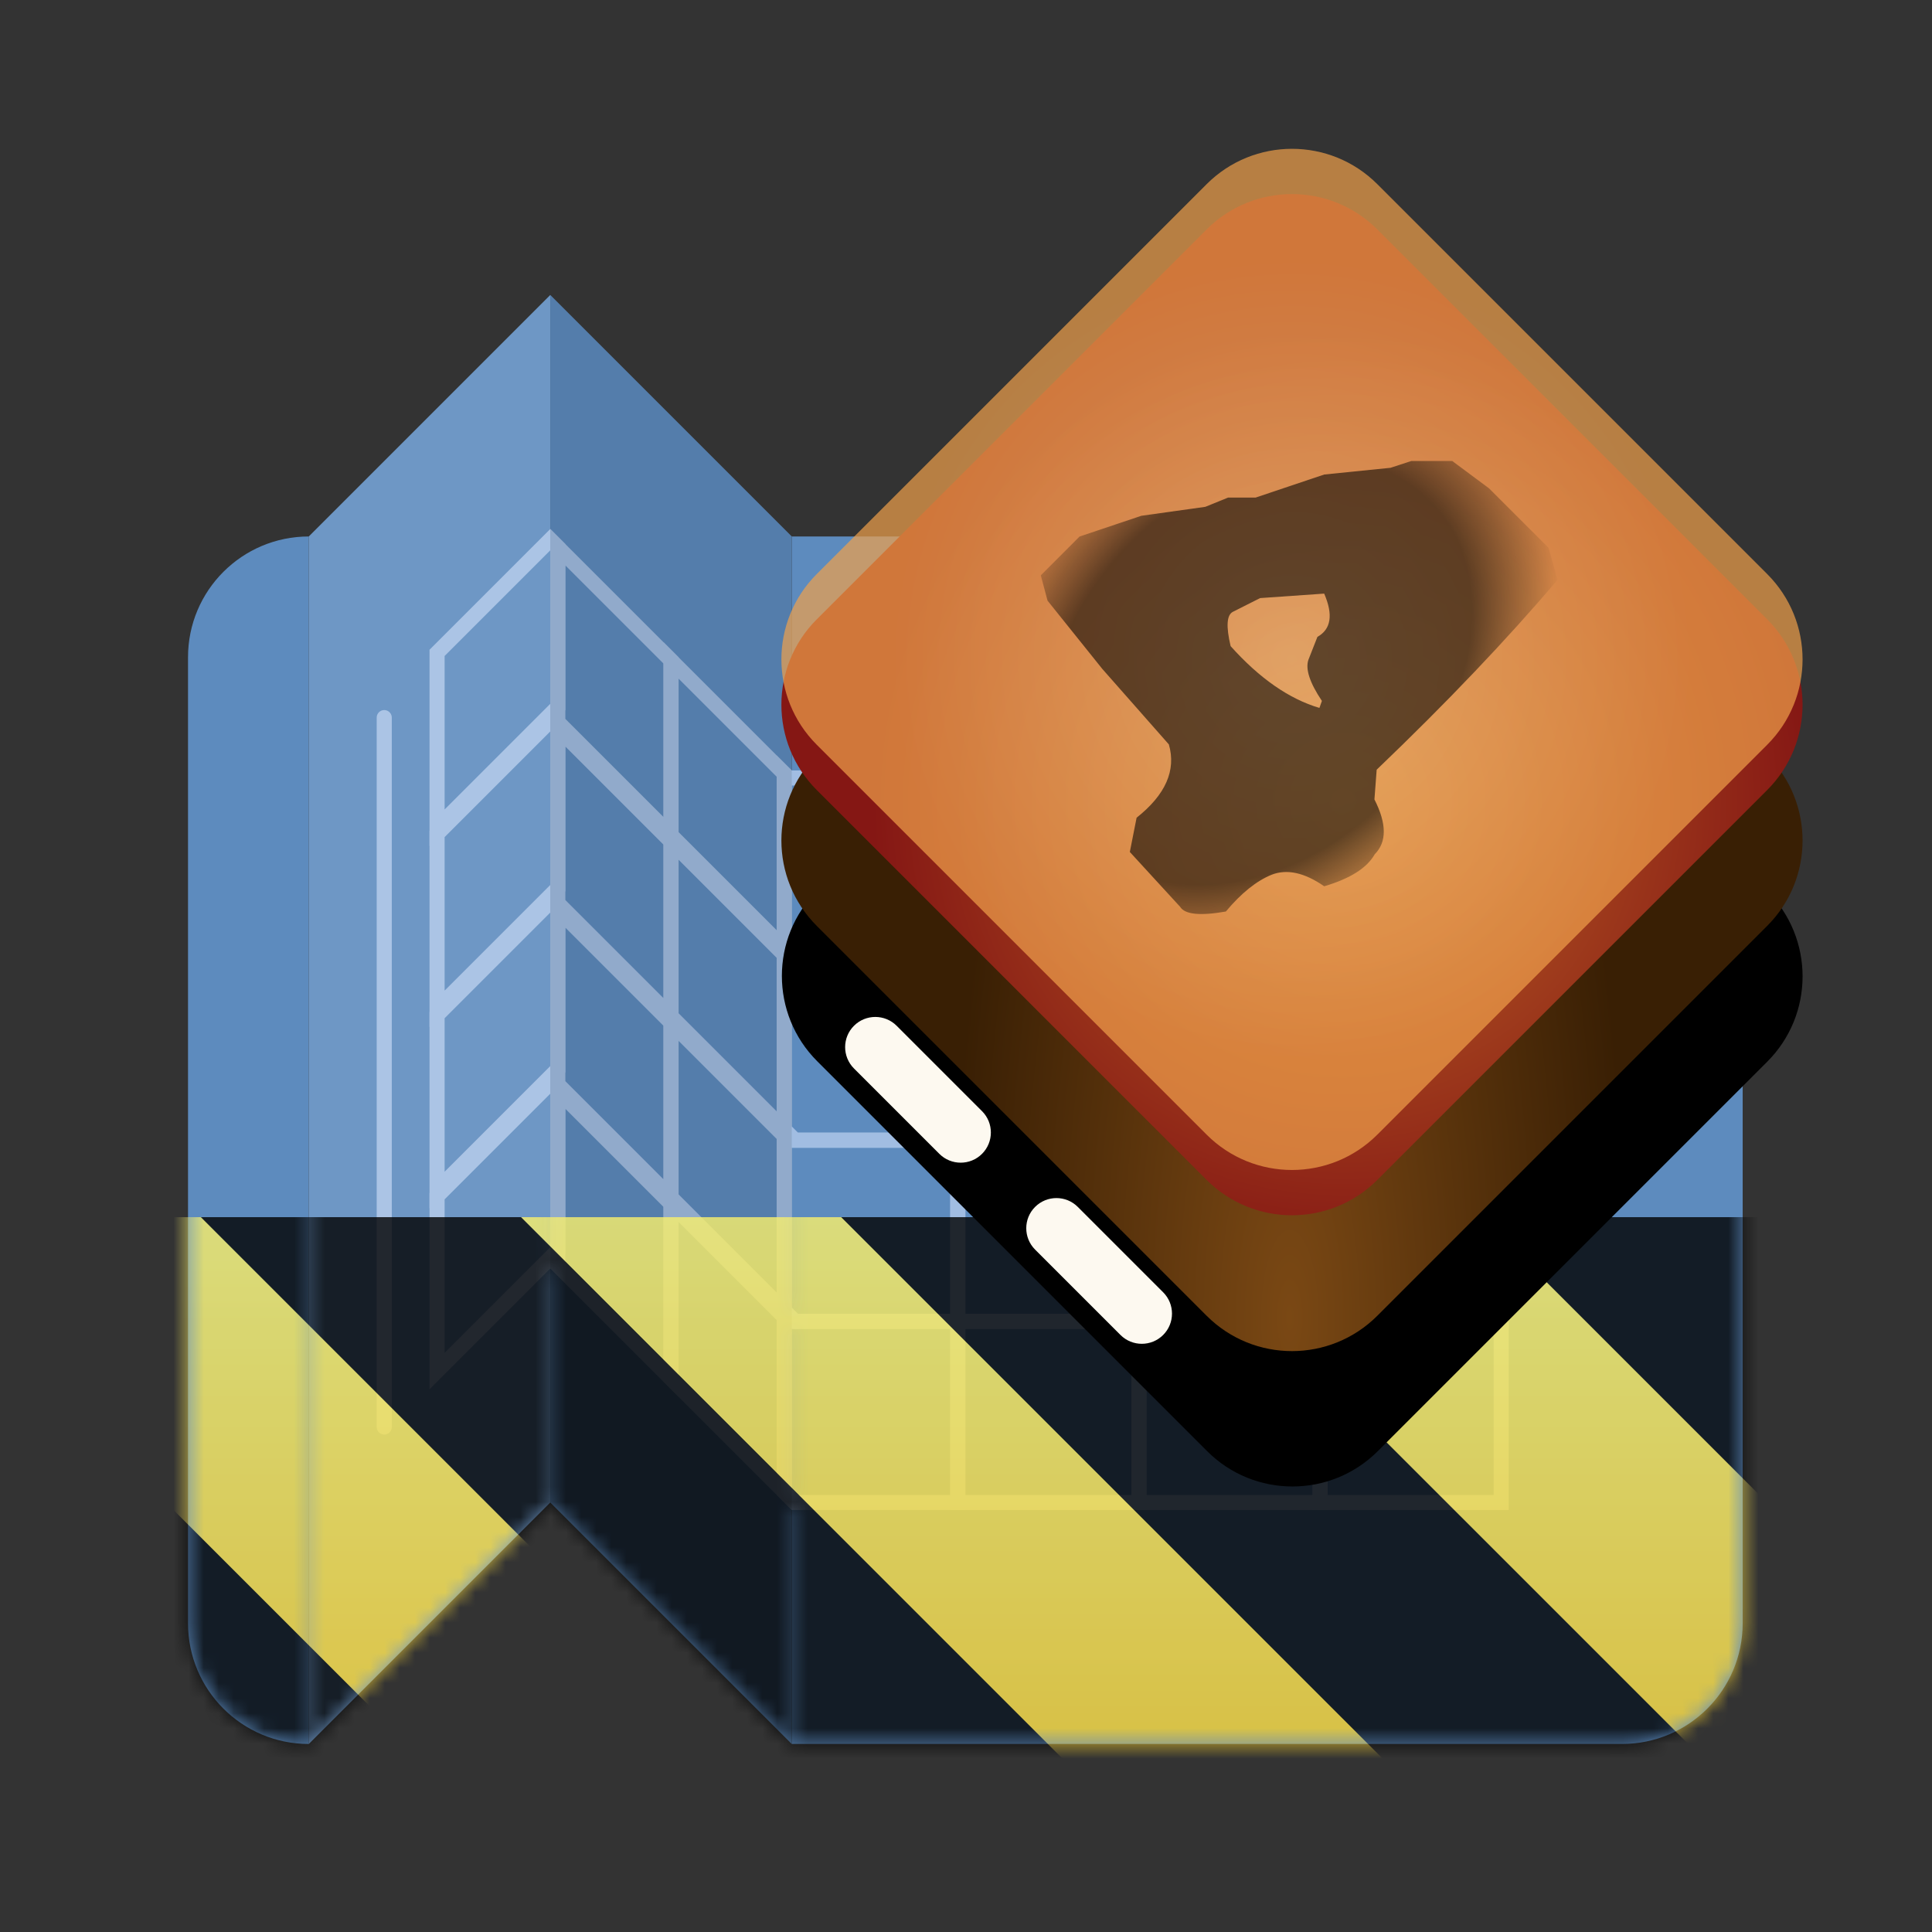 <?xml version="1.0" encoding="UTF-8" standalone="no"?>
<svg
   height="128px"
   viewBox="0 0 128 128"
   width="128px"
   version="1.1"
   id="svg101"
   sodipodi:docname="com.github.kinten108101.SteamVPK.Devel.svg"
   inkscape:version="1.3 (0e150ed6c4, 2023-07-21)"
   xmlns:inkscape="http://www.inkscape.org/namespaces/inkscape"
   xmlns:sodipodi="http://sodipodi.sourceforge.net/DTD/sodipodi-0.dtd"
   xmlns="http://www.w3.org/2000/svg"
   xmlns:svg="http://www.w3.org/2000/svg">
  <rect x="0" y="0" width="128" height="128" fill="#333333" stroke="none"/>
  <defs
     id="defs101" />
  <sodipodi:namedview
     id="namedview101"
     pagecolor="#ffffff"
     bordercolor="#000000"
     borderopacity="0.25"
     inkscape:showpageshadow="2"
     inkscape:pageopacity="0.0"
     inkscape:pagecheckerboard="0"
     inkscape:deskcolor="#d1d1d1"
     inkscape:zoom="6.9453125"
     inkscape:cx="64"
     inkscape:cy="64"
     inkscape:window-width="1920"
     inkscape:window-height="998"
     inkscape:window-x="0"
     inkscape:window-y="0"
     inkscape:window-maximized="1"
     inkscape:current-layer="svg101" />
  <filter
     id="a"
     height="1"
     width="1"
     x="0"
     y="0">
    <feColorMatrix
       color-interpolation-filters="sRGB"
       values="0 0 0 0 1 0 0 0 0 1 0 0 0 0 1 0 0 0 1 0"
       id="feColorMatrix1" />
  </filter>
  <radialGradient
     id="b"
     cx="0"
     cy="0"
     gradientTransform="matrix(-0 -69 22.37 -0 85.456 87.545)"
     gradientUnits="userSpaceOnUse"
     r="1">
    <stop
       offset="0"
       stop-color="#7a4814"
       id="stop1" />
    <stop
       offset="1"
       stop-color="#391f04"
       id="stop2" />
  </radialGradient>
  <radialGradient
     id="c"
     cx="0"
     cy="0"
     gradientTransform="matrix(-3.5 31 -31 -3.5 88.956 53.045)"
     gradientUnits="userSpaceOnUse"
     r="1">
    <stop
       offset="0"
       stop-color="#c06b27"
       id="stop3" />
    <stop
       offset="1"
       stop-color="#851714"
       id="stop4" />
  </radialGradient>
  <radialGradient
     id="d"
     cx="0"
     cy="0"
     gradientTransform="matrix(18.571 18.571 -18.571 18.571 85.598 43.687)"
     gradientUnits="userSpaceOnUse"
     r="1">
    <stop
       offset="0"
       stop-color="#f7c482"
       stop-opacity="0.698"
       id="stop5" />
    <stop
       offset="1"
       stop-color="#f0a04b"
       stop-opacity="0.698"
       id="stop6" />
  </radialGradient>
  <radialGradient
     id="e"
     cx="0"
     cy="0"
     gradientTransform="matrix(-15.91 15.91 -12.021 -12.021 83.387 44.476)"
     gradientUnits="userSpaceOnUse"
     r="1">
    <stop
       offset="0.707"
       stop-opacity="0.569"
       id="stop7" />
    <stop
       offset="1"
       stop-opacity="0"
       id="stop8" />
  </radialGradient>
  <clipPath
     id="f">
    <rect
       height="128"
       width="128"
       id="rect8" />
  </clipPath>
  <clipPath
     id="g">
    <rect
       height="128"
       width="128"
       id="rect9" />
  </clipPath>
  <mask
     id="h">
    <g
       filter="url(#a)"
       id="g52">
      <g
         clip-path="url(#g)"
         filter="url(#a)"
         id="g51">
        <g
           clip-path="url(#f)"
           id="g50">
          <path
             d="m 52.457 35.543 h 55 c 4.418 0 8 3.582 8 8 v 64 c 0 4.418 -3.582 8 -8 8 h -55 z m 0 0"
             fill="#5d8bbe"
             id="path9" />
          <path
             d="m 36.457 19.543 l 16 16 v 80 l -16 -16 z m 0 0"
             fill="#5d8bbe"
             id="path10" />
          <path
             d="m 36.457 19.543 l -16 16 v 80 l 16 -16 z m 0 0"
             fill="#5d8bbe"
             id="path11" />
          <path
             d="m 12.457 43.543 c 0 -4.418 3.582 -8 8 -8 v 80 c -4.418 0 -8 -3.582 -8 -8 z m 0 0"
             fill="#5d8bbe"
             id="path12" />
          <path
             d="m 83.001 82.998 h 12 v 12 h -12 z m 0 0"
             fill="none"
             stroke="#a1bde2"
             transform="matrix(1 0 0 1 4.456 4.545)"
             id="path13" />
          <path
             d="m 83.001 70.998 h 12 v 12 h -12 z m 0 0"
             fill="none"
             stroke="#a1bde2"
             transform="matrix(1 0 0 1 4.456 4.545)"
             id="path14" />
          <path
             d="m 83.001 58.998 h 12 v 12 h -12 z m 0 0"
             fill="none"
             stroke="#a1bde2"
             transform="matrix(1 0 0 1 4.456 4.545)"
             id="path15" />
          <path
             d="m 83.001 46.998 h 12 v 12 h -12 z m 0 0"
             fill="none"
             stroke="#a1bde2"
             transform="matrix(1 0 0 1 4.456 4.545)"
             id="path16" />
          <path
             d="m 71.001 82.998 h 12 v 12 h -12 z m 0 0"
             fill="none"
             stroke="#a1bde2"
             transform="matrix(1 0 0 1 4.456 4.545)"
             id="path17" />
          <path
             d="m 71.001 70.998 h 12 v 12 h -12 z m 0 0"
             fill="none"
             stroke="#a1bde2"
             transform="matrix(1 0 0 1 4.456 4.545)"
             id="path18" />
          <path
             d="m 71.001 58.998 h 12 v 12 h -12 z m 0 0"
             fill="none"
             stroke="#a1bde2"
             transform="matrix(1 0 0 1 4.456 4.545)"
             id="path19" />
          <path
             d="m 71.001 46.998 h 12 v 12 h -12 z m 0 0"
             fill="none"
             stroke="#a1bde2"
             transform="matrix(1 0 0 1 4.456 4.545)"
             id="path20" />
          <path
             d="m 59.001 82.998 h 12 v 12 h -12 z m 0 0"
             fill="none"
             stroke="#a1bde2"
             transform="matrix(1 0 0 1 4.456 4.545)"
             id="path21" />
          <path
             d="m 59.001 70.998 h 12 v 12 h -12 z m 0 0"
             fill="none"
             stroke="#a1bde2"
             transform="matrix(1 0 0 1 4.456 4.545)"
             id="path22" />
          <path
             d="m 59.001 58.998 h 12 v 12 h -12 z m 0 0"
             fill="none"
             stroke="#a1bde2"
             transform="matrix(1 0 0 1 4.456 4.545)"
             id="path23" />
          <path
             d="m 59.001 46.998 h 12 v 12 h -12 z m 0 0"
             fill="none"
             stroke="#a1bde2"
             transform="matrix(1 0 0 1 4.456 4.545)"
             id="path24" />
          <path
             d="m 47.646 82.854 l 0.148 0.145 h 11.207 v 12 h -10.793 l -0.707 -0.707 v -11.582 z m 0 0"
             fill="none"
             stroke="#a1bde2"
             transform="matrix(1 0 0 1 4.456 4.545)"
             id="path25" />
          <path
             d="m 40.001 86.791 v -11.582 l 7.5 7.5 v 11.582 z m 0 0"
             fill="none"
             stroke="#a1bde2"
             transform="matrix(1 0 0 1 4.456 4.545)"
             id="path26" />
          <path
             d="m 32.501 79.291 v -11.582 l 7.5 7.5 v 11.582 z m 0 0"
             fill="none"
             stroke="#a1bde2"
             transform="matrix(1 0 0 1 4.456 4.545)"
             id="path27" />
          <path
             d="m 32.001 67.209 l 0.5 0.5 v 10.582 l -8 8 v -11.582 z m 0 0"
             fill="none"
             stroke="#a1bde2"
             transform="matrix(1 0 0 1 4.456 4.545)"
             id="path28" />
          <path
             d="m 47.646 70.854 l 0.148 0.145 h 11.207 v 12 h -10.793 l -0.707 -0.707 v -11.582 z m 0 0"
             fill="none"
             stroke="#a1bde2"
             transform="matrix(1 0 0 1 4.456 4.545)"
             id="path29" />
          <path
             d="m 40.001 74.791 v -11.582 l 7.5 7.5 v 11.582 z m 0 0"
             fill="none"
             stroke="#a1bde2"
             transform="matrix(1 0 0 1 4.456 4.545)"
             id="path30" />
          <path
             d="m 32.501 67.291 v -11.582 l 7.5 7.5 v 11.582 z m 0 0"
             fill="none"
             stroke="#a1bde2"
             transform="matrix(1 0 0 1 4.456 4.545)"
             id="path31" />
          <path
             d="m 32.001 55.209 l 0.5 0.5 v 10.582 l -8 8 v -11.582 z m 0 0"
             fill="none"
             stroke="#a1bde2"
             transform="matrix(1 0 0 1 4.456 4.545)"
             id="path32" />
          <path
             d="m 47.646 58.854 l 0.148 0.145 h 11.207 v 12 h -10.793 l -0.707 -0.707 v -11.582 z m 0 0"
             fill="none"
             stroke="#a1bde2"
             transform="matrix(1 0 0 1 4.456 4.545)"
             id="path33" />
          <path
             d="m 40.001 62.791 v -11.582 l 7.5 7.5 v 11.582 z m 0 0"
             fill="none"
             stroke="#a1bde2"
             transform="matrix(1 0 0 1 4.456 4.545)"
             id="path34" />
          <path
             d="m 32.501 55.291 v -11.582 l 7.5 7.5 v 11.582 z m 0 0"
             fill="none"
             stroke="#a1bde2"
             transform="matrix(1 0 0 1 4.456 4.545)"
             id="path35" />
          <path
             d="m 32.001 43.209 l 0.5 0.5 v 10.582 l -8 8 v -11.582 z m 0 0"
             fill="none"
             stroke="#a1bde2"
             transform="matrix(1 0 0 1 4.456 4.545)"
             id="path36" />
          <path
             d="m 47.646 46.854 l 0.148 0.145 h 11.207 v 12 h -10.793 l -0.707 -0.707 v -11.582 z m 0 0"
             fill="none"
             stroke="#a1bde2"
             transform="matrix(1 0 0 1 4.456 4.545)"
             id="path37" />
          <path
             d="m 40.001 50.791 v -11.582 l 7.5 7.5 v 11.582 z m 0 0"
             fill="none"
             stroke="#a1bde2"
             transform="matrix(1 0 0 1 4.456 4.545)"
             id="path38" />
          <path
             d="m 32.501 43.291 v -11.582 l 7.5 7.5 v 11.582 z m 0 0"
             fill="none"
             stroke="#a1bde2"
             transform="matrix(1 0 0 1 4.456 4.545)"
             id="path39" />
          <path
             d="m 32.001 31.209 l 0.5 0.5 v 10.582 l -8 8 v -11.582 z m 0 0"
             fill="none"
             stroke="#a1bde2"
             transform="matrix(1 0 0 1 4.456 4.545)"
             id="path40" />
          <path
             d="m 21.001 89.998 v -47"
             fill="none"
             stroke="#a1bde2"
             stroke-linecap="round"
             transform="matrix(1 0 0 1 4.456 4.545)"
             id="path41" />
          <path
             d="m 36.457 19.543 l 16 16 v 80 l -16 -16 z m 0 0"
             fill-opacity="0.102"
             id="path42" />
          <path
             d="m 36.457 19.543 l -16 16 v 80 l 16 -16 z m 0 0"
             fill="#ffffff"
             fill-opacity="0.102"
             id="path43" />
          <path
             d="m 54.145 59 l 25.797 -25.797 c 3.125 -3.125 8.188 -3.125 11.312 0 l 25.828 25.828 c 3.125 3.125 3.125 8.188 0 11.312 l -25.797 25.797 c -3.125 3.125 -8.191 3.125 -11.312 0 l -25.828 -25.828 c -3.125 -3.121 -3.125 -8.188 0 -11.312 z m 0 0"
             id="path44" />
          <path
             d="m 54.113 50.031 l 25.828 -25.828 c 3.125 -3.125 8.188 -3.125 11.312 0 l 25.828 25.828 c 3.125 3.125 3.125 8.188 0 11.312 l -25.828 25.828 c -3.125 3.125 -8.188 3.125 -11.312 0 l -25.828 -25.828 c -3.125 -3.125 -3.125 -8.188 0 -11.312 z m 0 0"
             fill="url(#b)"
             id="path45" />
          <path
             d="m 54.113 41.031 l 25.828 -25.828 c 3.125 -3.125 8.188 -3.125 11.312 0 l 25.828 25.828 c 3.125 3.125 3.125 8.188 0 11.312 l -25.828 25.828 c -3.125 3.125 -8.188 3.125 -11.312 0 l -25.828 -25.828 c -3.125 -3.125 -3.125 -8.188 0 -11.312 z m 0 0"
             fill="url(#c)"
             id="path46" />
          <path
             d="m 54.113 38.031 l 25.828 -25.828 c 3.125 -3.125 8.188 -3.125 11.312 0 l 25.828 25.828 c 3.125 3.125 3.125 8.188 0 11.312 l -25.828 25.828 c -3.125 3.125 -8.188 3.125 -11.312 0 l -25.828 -25.828 c -3.125 -3.125 -3.125 -8.188 0 -11.312 z m 0 0"
             fill="url(#d)"
             id="path47" />
          <path
             d="m 81.68 40.535 c -0.41 0.211 -0.457 0.969 -0.148 2.273 c 1.91 2.133 3.871 3.496 5.883 4.094 l 0.164 -0.465 c -0.805 -1.203 -1.102 -2.109 -0.895 -2.719 l 0.598 -1.523 c 0.906 -0.508 1.055 -1.465 0.449 -2.867 l -4.246 0.297 z m 16.969 -8.184 l 3.945 3.941 l 0.598 2.121 c -3.336 3.934 -7.332 8.129 -11.984 12.582 l -0.148 1.969 c 0.82 1.613 0.824 2.824 0.02 3.633 c -0.512 0.906 -1.625 1.613 -3.348 2.121 c -1.305 -0.906 -2.465 -1.16 -3.48 -0.766 c -1.008 0.41 -2.02 1.223 -3.035 2.438 c -1.711 0.301 -2.723 0.195 -3.031 -0.312 l -3.332 -3.633 l 0.449 -2.27 c 1.922 -1.523 2.633 -3.145 2.137 -4.855 l -4.41 -5.004 l -3.629 -4.523 l -0.445 -1.676 l 2.566 -2.57 l 4.094 -1.375 l 4.242 -0.594 l 1.508 -0.613 h 1.824 l 4.543 -1.527 l 4.391 -0.445 l 1.375 -0.449 h 2.719 z m 0 0"
             fill="url(#e)"
             id="path48" />
          <path
             d="m 59.406 67.961 l 5.656 5.656 c 0.781 0.781 0.781 2.047 0 2.828 s -2.047 0.781 -2.828 0 l -5.656 -5.656 c -0.781 -0.781 -0.781 -2.051 0 -2.828 c 0.781 -0.781 2.047 -0.781 2.828 0 z m 0 0"
             fill="#fdf9f0"
             id="path49" />
          <path
             d="m 71.406 79.961 l 5.656 5.656 c 0.781 0.781 0.781 2.047 0 2.828 s -2.047 0.781 -2.828 0 l -5.656 -5.656 c -0.781 -0.781 -0.781 -2.051 0 -2.828 c 0.781 -0.781 2.047 -0.781 2.828 0 z m 0 0"
             fill="#fdf9f0"
             id="path50" />
        </g>
      </g>
    </g>
  </mask>
  <mask
     id="i">
    <g
       filter="url(#a)"
       id="g53">
      <rect
         fill-opacity="0.8"
         height="184.32"
         width="184.32"
         x="-28.16"
         y="-28.16"
         id="rect52" />
    </g>
  </mask>
  <linearGradient
     id="j"
     gradientTransform="matrix(0 0.37 -0.985 0 295.385 -30.36)"
     gradientUnits="userSpaceOnUse"
     x1="300"
     x2="428"
     y1="235"
     y2="235">
    <stop
       offset="0"
       stop-color="#f9f06b"
       id="stop53" />
    <stop
       offset="1"
       stop-color="#f5c211"
       id="stop54" />
  </linearGradient>
  <clipPath
     id="k">
    <rect
       height="128"
       width="128"
       id="rect54" />
  </clipPath>
  <clipPath
     id="l">
    <rect
       height="128"
       width="128"
       id="rect55" />
  </clipPath>
  <path
     d="m 52.457 35.543 h 55 c 4.418 0 8 3.582 8 8 v 64 c 0 4.418 -3.582 8 -8 8 h -55 z m 0 0"
     fill="#5d8bbe"
     id="path55" />
  <path
     d="m 36.457 19.543 l 16 16 v 80 l -16 -16 z m 0 0"
     fill="#5d8bbe"
     id="path56" />
  <path
     d="m 36.457 19.543 l -16 16 v 80 l 16 -16 z m 0 0"
     fill="#5d8bbe"
     id="path57" />
  <path
     d="m 12.457 43.543 c 0 -4.418 3.582 -8 8 -8 v 80 c -4.418 0 -8 -3.582 -8 -8 z m 0 0"
     fill="#5d8bbe"
     id="path58" />
  <g
     fill="none"
     stroke="#a1bde2"
     id="g87">
    <path
       d="m 87.457 87.543 h 12 v 12 h -12 z m 0 0"
       id="path59" />
    <path
       d="m 87.457 75.543 h 12 v 12 h -12 z m 0 0"
       id="path60" />
    <path
       d="m 87.457 63.543 h 12 v 12 h -12 z m 0 0"
       id="path61" />
    <path
       d="m 87.457 51.543 h 12 v 12 h -12 z m 0 0"
       id="path62" />
    <path
       d="m 75.457 87.543 h 12 v 12 h -12 z m 0 0"
       id="path63" />
    <path
       d="m 75.457 75.543 h 12 v 12 h -12 z m 0 0"
       id="path64" />
    <path
       d="m 75.457 63.543 h 12 v 12 h -12 z m 0 0"
       id="path65" />
    <path
       d="m 75.457 51.543 h 12 v 12 h -12 z m 0 0"
       id="path66" />
    <path
       d="m 63.457 87.543 h 12 v 12 h -12 z m 0 0"
       id="path67" />
    <path
       d="m 63.457 75.543 h 12 v 12 h -12 z m 0 0"
       id="path68" />
    <path
       d="m 63.457 63.543 h 12 v 12 h -12 z m 0 0"
       id="path69" />
    <path
       d="m 63.457 51.543 h 12 v 12 h -12 z m 0 0"
       id="path70" />
    <path
       d="m 52.102 87.398 l 0.148 0.145 h 11.207 v 12 h -10.793 l -0.707 -0.707 v -11.582 z m 0 0"
       id="path71" />
    <path
       d="m 44.457 91.336 v -11.582 l 7.5 7.5 v 11.582 z m 0 0"
       id="path72" />
    <path
       d="m 36.957 83.836 v -11.582 l 7.5 7.5 v 11.582 z m 0 0"
       id="path73" />
    <path
       d="m 36.457 71.754 l 0.5 0.5 v 10.582 l -8 8 v -11.582 z m 0 0"
       id="path74" />
    <path
       d="m 52.102 75.398 l 0.148 0.145 h 11.207 v 12 h -10.793 l -0.707 -0.707 v -11.582 z m 0 0"
       id="path75" />
    <path
       d="m 44.457 79.336 v -11.582 l 7.5 7.5 v 11.582 z m 0 0"
       id="path76" />
    <path
       d="m 36.957 71.836 v -11.582 l 7.5 7.5 v 11.582 z m 0 0"
       id="path77" />
    <path
       d="m 36.457 59.754 l 0.5 0.5 v 10.582 l -8 8 v -11.582 z m 0 0"
       id="path78" />
    <path
       d="m 52.102 63.398 l 0.148 0.145 h 11.207 v 12 h -10.793 l -0.707 -0.707 v -11.582 z m 0 0"
       id="path79" />
    <path
       d="m 44.457 67.336 v -11.582 l 7.5 7.5 v 11.582 z m 0 0"
       id="path80" />
    <path
       d="m 36.957 59.836 v -11.582 l 7.5 7.5 v 11.582 z m 0 0"
       id="path81" />
    <path
       d="m 36.457 47.754 l 0.5 0.5 v 10.582 l -8 8 v -11.582 z m 0 0"
       id="path82" />
    <path
       d="m 52.102 51.398 l 0.148 0.145 h 11.207 v 12 h -10.793 l -0.707 -0.707 v -11.582 z m 0 0"
       id="path83" />
    <path
       d="m 44.457 55.336 v -11.582 l 7.5 7.5 v 11.582 z m 0 0"
       id="path84" />
    <path
       d="m 36.957 47.836 v -11.582 l 7.5 7.5 v 11.582 z m 0 0"
       id="path85" />
    <path
       d="m 36.457 35.754 l 0.5 0.5 v 10.582 l -8 8 v -11.582 z m 0 0"
       id="path86" />
    <path
       d="m 25.457 94.543 v -47"
       stroke-linecap="round"
       id="path87" />
  </g>
  <path
     d="m 36.457 19.543 l 16 16 v 80 l -16 -16 z m 0 0"
     fill-opacity="0.102"
     id="path88" />
  <path
     d="m 36.457 19.543 l -16 16 v 80 l 16 -16 z m 0 0"
     fill="#ffffff"
     fill-opacity="0.102"
     id="path89" />
  <g
     mask="url(#h)"
     id="g101">
    <g
       clip-path="url(#l)"
       id="g100">
      <g
         mask="url(#i)"
         id="g99">
        <g
           clip-path="url(#k)"
           id="g98">
          <path
             d="m 128 80.641 v 47.359 h -128 v -47.359 z m 0 0"
             fill="url(#j)"
             id="path97" />
          <path
             d="m 13.309 80.641 l 47.355 47.359 h 21.215 l -47.359 -47.359 z m 42.422 0 l 47.363 47.359 h 21.215 l -47.363 -47.359 z m 42.43 0 l 29.84 29.84 v -21.211 l -8.629 -8.629 z m -98.16 7.906 v 21.215 l 18.238 18.238 h 21.215 z m 0 0"
             id="path98" />
        </g>
      </g>
    </g>
  </g>
  <path
     d="m 54.145 59 l 25.797 -25.797 c 3.125 -3.125 8.188 -3.125 11.312 0 l 25.828 25.828 c 3.125 3.125 3.125 8.188 0 11.312 l -25.797 25.797 c -3.125 3.125 -8.191 3.125 -11.312 0 l -25.828 -25.828 c -3.125 -3.121 -3.125 -8.188 0 -11.312 z m 0 0"
     id="path90" />
  <path
     d="m 54.113 50.031 l 25.828 -25.828 c 3.125 -3.125 8.188 -3.125 11.312 0 l 25.828 25.828 c 3.125 3.125 3.125 8.188 0 11.312 l -25.828 25.828 c -3.125 3.125 -8.188 3.125 -11.312 0 l -25.828 -25.828 c -3.125 -3.125 -3.125 -8.188 0 -11.312 z m 0 0"
     fill="url(#b)"
     id="path91" />
  <path
     d="m 54.113 41.031 l 25.828 -25.828 c 3.125 -3.125 8.188 -3.125 11.312 0 l 25.828 25.828 c 3.125 3.125 3.125 8.188 0 11.312 l -25.828 25.828 c -3.125 3.125 -8.188 3.125 -11.312 0 l -25.828 -25.828 c -3.125 -3.125 -3.125 -8.188 0 -11.312 z m 0 0"
     fill="url(#c)"
     id="path92" />
  <path
     d="m 54.113 38.031 l 25.828 -25.828 c 3.125 -3.125 8.188 -3.125 11.312 0 l 25.828 25.828 c 3.125 3.125 3.125 8.188 0 11.312 l -25.828 25.828 c -3.125 3.125 -8.188 3.125 -11.312 0 l -25.828 -25.828 c -3.125 -3.125 -3.125 -8.188 0 -11.312 z m 0 0"
     fill="url(#d)"
     id="path93" />
  <path
     d="m 81.68 40.535 c -0.41 0.211 -0.457 0.969 -0.148 2.273 c 1.91 2.133 3.871 3.496 5.883 4.094 l 0.164 -0.465 c -0.805 -1.203 -1.102 -2.109 -0.895 -2.719 l 0.598 -1.523 c 0.906 -0.508 1.055 -1.465 0.449 -2.867 l -4.246 0.297 z m 16.969 -8.184 l 3.945 3.941 l 0.598 2.121 c -3.336 3.934 -7.332 8.129 -11.984 12.582 l -0.148 1.969 c 0.82 1.613 0.824 2.824 0.02 3.633 c -0.512 0.906 -1.625 1.613 -3.348 2.121 c -1.305 -0.906 -2.465 -1.16 -3.48 -0.766 c -1.008 0.41 -2.02 1.223 -3.035 2.438 c -1.711 0.301 -2.723 0.195 -3.031 -0.312 l -3.332 -3.633 l 0.449 -2.27 c 1.922 -1.523 2.633 -3.145 2.137 -4.855 l -4.41 -5.004 l -3.629 -4.523 l -0.445 -1.676 l 2.566 -2.57 l 4.094 -1.375 l 4.242 -0.594 l 1.508 -0.613 h 1.824 l 4.543 -1.527 l 4.391 -0.445 l 1.375 -0.449 h 2.719 z m 0 0"
     fill="url(#e)"
     id="path94" />
  <path
     d="m 59.406 67.961 l 5.656 5.656 c 0.781 0.781 0.781 2.047 0 2.828 s -2.047 0.781 -2.828 0 l -5.656 -5.656 c -0.781 -0.781 -0.781 -2.051 0 -2.828 c 0.781 -0.781 2.047 -0.781 2.828 0 z m 0 0"
     fill="#fdf9f0"
     id="path95" />
  <path
     d="m 71.406 79.961 l 5.656 5.656 c 0.781 0.781 0.781 2.047 0 2.828 s -2.047 0.781 -2.828 0 l -5.656 -5.656 c -0.781 -0.781 -0.781 -2.051 0 -2.828 c 0.781 -0.781 2.047 -0.781 2.828 0 z m 0 0"
     fill="#fdf9f0"
     id="path96" />
</svg>
